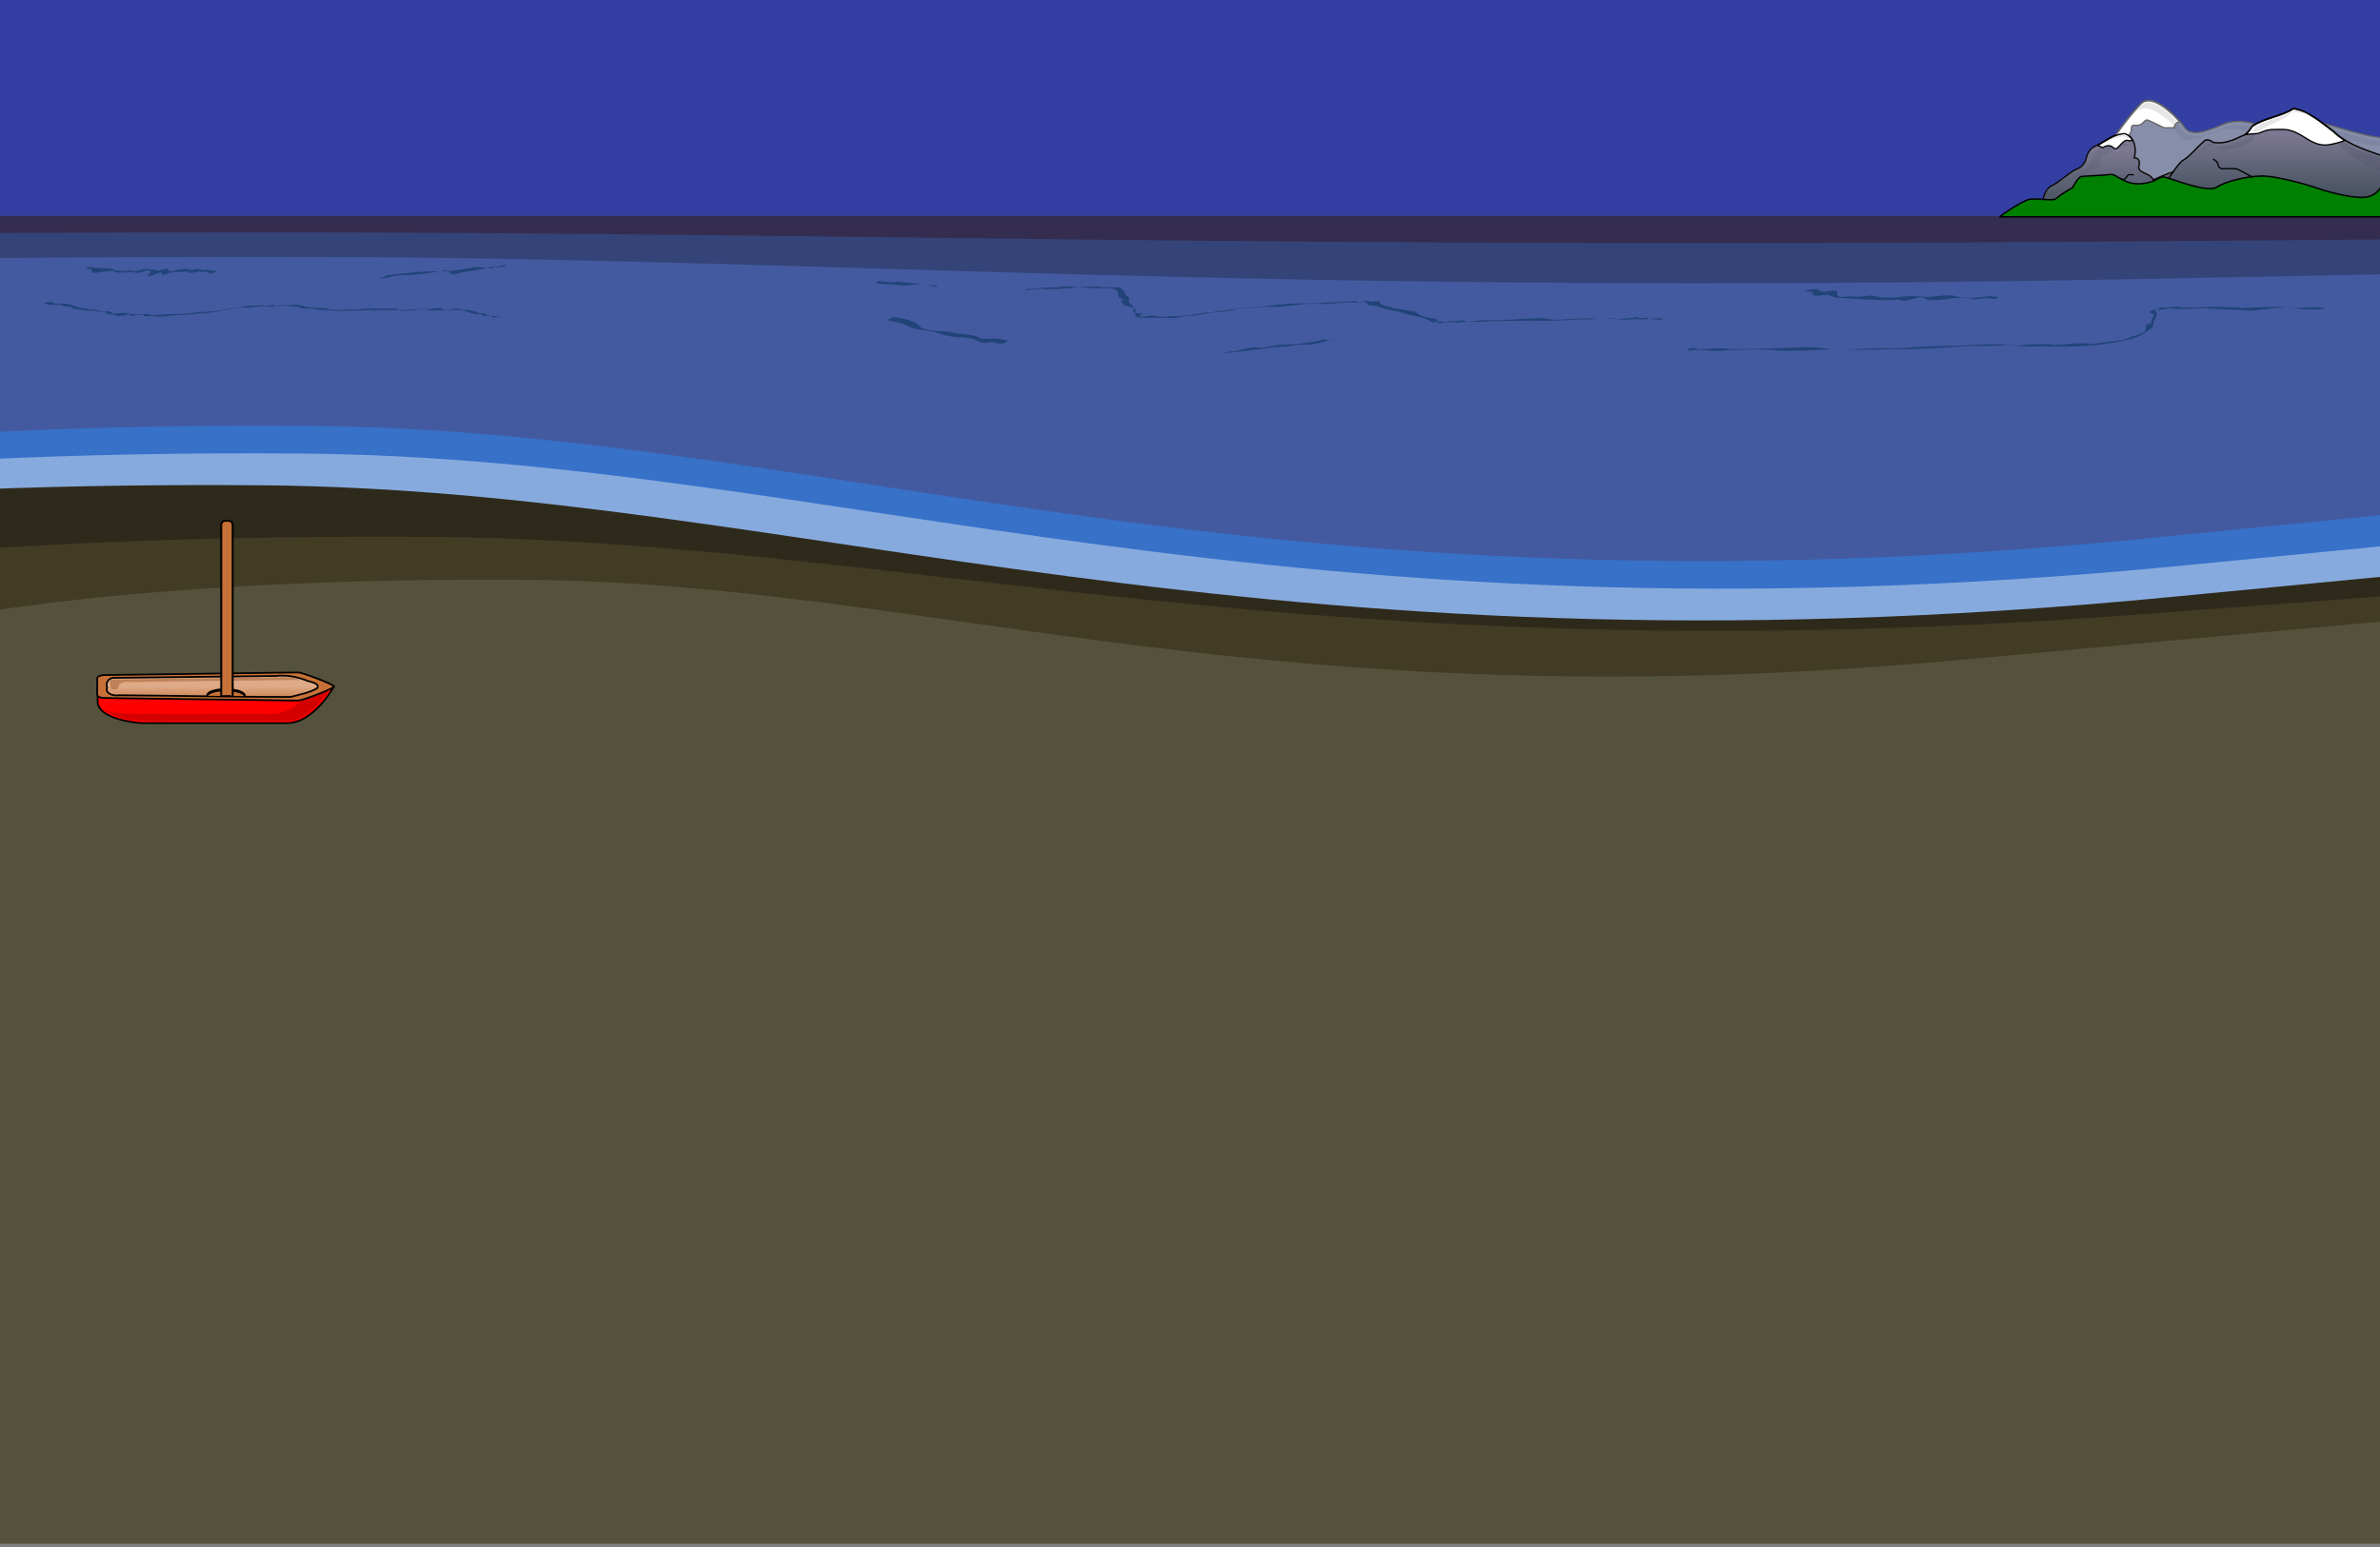<?xml version="1.0" encoding="UTF-8" standalone="no"?>
<!-- Created with Inkscape (http://www.inkscape.org/) -->

<svg
   xmlns:dc="http://purl.org/dc/elements/1.1/"
   xmlns:cc="http://creativecommons.org/ns#"
   xmlns:rdf="http://www.w3.org/1999/02/22-rdf-syntax-ns#"
   xmlns:svg="http://www.w3.org/2000/svg"
   xmlns="http://www.w3.org/2000/svg"
   xmlns:xlink="http://www.w3.org/1999/xlink"
   xmlns:sodipodi="http://sodipodi.sourceforge.net/DTD/sodipodi-0.dtd"
   xmlns:inkscape="http://www.inkscape.org/namespaces/inkscape"
   width="800"
   height="520"
   id="svg2"
   version="1.1"
   inkscape:version="0.48.0 r9654"
   sodipodi:docname="beach3.svg"
   inkscape:export-filename="/home/tef/Work/Gcompris/games/ballcatch/beach1.png"
   inkscape:export-xdpi="90"
   inkscape:export-ydpi="90">
  <rect width="100%" height="100%" fill="#808080" stroke="none"/>
  <defs
     id="defs4">
    <linearGradient
       inkscape:collect="always"
       xlink:href="#linearGradient7115"
       id="linearGradient7122"
       x1="574.895"
       y1="674.246"
       x2="574.895"
       y2="683.667"
       gradientUnits="userSpaceOnUse" />
    <linearGradient
       inkscape:collect="always"
       id="linearGradient7115">
      <stop
         style="stop-color:#deaa87;stop-opacity:1;"
         offset="0"
         id="stop7117" />
      <stop
         style="stop-color:#deaa87;stop-opacity:0;"
         offset="1"
         id="stop7119" />
    </linearGradient>
    <linearGradient
       id="linearGradient4579">
      <stop
         style="stop-color:#6f6f91;stop-opacity:1;"
         offset="0"
         id="stop4581" />
      <stop
         style="stop-color:#263a4c;stop-opacity:1;"
         offset="1"
         id="stop4583" />
    </linearGradient>
    <linearGradient
       inkscape:collect="always"
       xlink:href="#linearGradient4579"
       id="linearGradient4597"
       gradientUnits="userSpaceOnUse"
       x1="424.116"
       y1="95.319"
       x2="424.116"
       y2="187.932" />
    <linearGradient
       inkscape:collect="always"
       xlink:href="#linearGradient4579"
       id="linearGradient4599"
       gradientUnits="userSpaceOnUse"
       x1="239.062"
       y1="115.944"
       x2="239.062"
       y2="195.013" />
  </defs>
  <sodipodi:namedview
     id="base"
     pagecolor="#ffffff"
     bordercolor="#666666"
     borderopacity="1.0"
     inkscape:pageopacity="0.0"
     inkscape:pageshadow="2"
     inkscape:zoom="0.43653846"
     inkscape:cx="566.34004"
     inkscape:cy="-151.68825"
     inkscape:document-units="px"
     inkscape:current-layer="layer1"
     showgrid="false"
     showguides="true"
     inkscape:guide-bbox="true"
     inkscape:window-width="1680"
     inkscape:window-height="973"
     inkscape:window-x="0"
     inkscape:window-y="24"
     inkscape:window-maximized="1" />
  <g
     inkscape:label="Calque 1"
     inkscape:groupmode="layer"
     id="layer1"
     transform="translate(0,-532.362)"
     style="display:inline">
    <path
       style="fill:#2e2a1b;fill-opacity:1;stroke:#e9ddaf;stroke-width:1.289px;stroke-linecap:butt;stroke-linejoin:miter;stroke-opacity:1;display:inline"
       d="m -153.38,705.349 c 0,0 83.912,-14.557 257.838,-13.517 173.927,1.04 318.865,46.789 619.423,25.994 300.557,-20.795 332.596,-21.835 332.596,-21.835 l 0,308.807 -1212.909,0 3.051,-299.449 z"
       id="path3741-3-5"
       inkscape:connector-curvature="0" />
    <path
       style="fill:#423c25;fill-opacity:1;stroke:none;stroke-width:1.264px;stroke-linecap:butt;stroke-linejoin:miter;stroke-opacity:1;display:inline"
       d="m -95.03,726.431 c 0,0 77.764,-14.642 238.948,-13.596 161.184,1.046 295.503,47.064 574.04,26.147 278.537,-20.917 308.228,-21.963 308.228,-21.963 l 0,310.624 -1124.044,0 2.828,-301.212 z"
       id="path3741-3"
       inkscape:connector-curvature="0" />
    <path
       style="fill:#54523d;fill-opacity:1;stroke:none;stroke-width:1.176px;stroke-linecap:butt;stroke-linejoin:miter;stroke-opacity:1"
       d="m -22.803,741.274 c 0,0 65.191,-15.069 200.315,-13.993 135.124,1.076 247.727,48.437 481.231,26.909 233.504,-21.527 258.395,-22.604 258.395,-22.604 l 0,319.682 -942.312,0 2.371,-309.995 z"
       id="path3741"
       inkscape:connector-curvature="0" />
    <path
       style="fill:#000000"
       d=""
       id="path4916" />
    <rect
       style="color:#000000;fill:#343fa3;fill-opacity:1;fill-rule:nonzero;stroke:none;stroke-width:2;marker:none;visibility:visible;display:inline;overflow:visible;enable-background:accumulate"
       id="rect3811"
       width="800"
       height="74.143"
       x="0"
       y="530.934" />
    <g
       id="g4563"
       transform="matrix(1,0,0,1.353,0,-213.87)">
      <path
         id="rect3811-7-6"
         d="m -20.203,619.945 0,53.594 c 31.325,-1.087 67.325,-1.69 108.162,-1.438 180.076,1.112 330.122,50.022 641.306,27.781 29.437,-2.104 54.148,-3.851 78.816,-5.594 l 0,-74.344 -828.284,0 z"
         style="color:#000000;fill:#87aade;fill-opacity:1;fill-rule:nonzero;stroke:none;stroke-width:2;marker:none;visibility:visible;display:inline;overflow:visible;enable-background:accumulate"
         inkscape:connector-curvature="0" />
      <path
         id="rect3811-7-6-2"
         d="m -5.051,612.067 0,53.594 c 30.905,-1.087 66.422,-1.69 106.711,-1.438 177.66,1.112 325.693,50.022 632.702,27.781 29.042,-2.104 53.422,-3.851 77.759,-5.594 l 0,-74.344 -817.173,0 z"
         style="color:#000000;fill:#3771c8;fill-opacity:1;fill-rule:nonzero;stroke:none;stroke-width:2;marker:none;visibility:visible;display:inline;overflow:visible;enable-background:accumulate"
         inkscape:connector-curvature="0" />
      <path
         id="rect3811-7-6-4"
         d="m 0,605.199 0,53.594 c 30.255,-1.087 65.026,-1.69 104.469,-1.438 173.927,1.112 318.849,50.022 619.406,27.781 28.431,-2.104 52.299,-3.851 76.125,-5.594 l 0,-74.344 -800,0 z"
         style="color:#000000;fill:#445aa0;fill-opacity:1;fill-rule:nonzero;stroke:none;stroke-width:2;marker:none;visibility:visible;display:inline;overflow:visible;enable-background:accumulate"
         inkscape:connector-curvature="0" />
      <path
         id="rect3811-7-6-4-9"
         d="m 0,605.199 0,10.458 c 30.255,-0.212 65.026,-0.33 104.469,-0.281 173.927,0.217 318.849,9.761 619.406,5.421 28.431,-0.411 52.299,-0.751 76.125,-1.092 l 0,-14.507 -800,0 z"
         style="color:#000000;fill:#344478;fill-opacity:1;fill-rule:nonzero;stroke:none;stroke-width:2;marker:none;visibility:visible;display:inline;overflow:visible;enable-background:accumulate"
         inkscape:connector-curvature="0" />
      <path
         id="rect3811-7-6-4-9-0"
         d="m 0,605.199 0,4.207 c 30.255,-0.085 65.026,-0.133 104.469,-0.113 173.927,0.087 318.849,3.926 619.406,2.181 28.431,-0.165 52.299,-0.302 76.125,-0.439 l 0,-5.835 -800,0 z"
         style="color:#000000;fill:#352d50;fill-opacity:1;fill-rule:nonzero;stroke:none;stroke-width:2;marker:none;visibility:visible;display:inline;overflow:visible;enable-background:accumulate"
         inkscape:connector-curvature="0" />
    </g>
    <rect
       style="color:#000000;fill:#ffffff;fill-opacity:1;fill-rule:nonzero;stroke:none;stroke-width:2;marker:none;visibility:visible;display:inline;overflow:visible;enable-background:accumulate"
       id="rect3787"
       width="181.429"
       height="551.429"
       x="-181.429"
       y="502.894" />
    <g
       id="g4568"
       transform="matrix(0.788,0,0,0.788,185.242,118.138)">
      <g
         transform="matrix(0.36,0,0,0.359,581.686,548.206)"
         id="g9512"
         style="fill:#878ea9;fill-opacity:1;display:inline;enable-background:new">
        <path
           style="fill:#878ea9;fill-opacity:1;fill-rule:evenodd;stroke:#666666;stroke-width:1.542;stroke-linecap:butt;stroke-linejoin:miter;stroke-miterlimit:4;stroke-opacity:1;stroke-dasharray:none;display:inline;enable-background:new"
           d="m 277.25,56.344 c -3.416,-0.084 -6.527,0.965 -9.062,3.562 -7.959,8.155 -20.566,23.499 -30.125,37.812 2.827,-1.09 5.77,-1.911 8.875,-2.25 0.285,-0.03 0.589,-0.052 0.875,-0.062 0.859,-0.032 1.698,0.045 2.5,0.375 10.25,5.336 12.756,18.59 9.656,29.031 4.95,-0.189 6.854,3.695 5.938,8 -3.836,11.093 12.814,8.677 16.625,18.156 9.691,-4.402 17.4,-7.462 23.438,-9.438 3.202,-4.499 6.54,-8.87 10.375,-12.812 10.002,-5.77 16.962,-15.477 25.656,-22.938 3.104,-4.147 8.299,-1.985 11.562,0.625 11.62,2.317 23.387,-2.329 33.656,-7.375 6.191,-1.751 9.376,-7.265 12.75,-12.219 1.262,-0.862 2.586,-1.631 3.906,-2.375 -8.856,-2.248 -24.463,-4.976 -36.125,-0.281 -17.21,6.928 -39.332,17.326 -47.938,4.625 -6.992,-10.32 -27.76,-32.075 -42.562,-32.438 z m 206.438,27.188 c 4.185,3.158 8.307,6.413 12.438,9.5 18.803,18.454 45.552,24.125 69.375,33.75 19.342,5.812 30.926,23.345 45.969,35.438 2.68,3.516 9.966,3.398 10.375,8.5 -0.113,0.109 -0.229,0.206 -0.344,0.312 17.735,1.808 95.44,9.585 102.938,7.719 8.339,-2.076 75.138,-9.197 76.5,-9.344 l -0.5,-71.469 c -0.786,-0.207 -1.642,-0.239 -2.594,-0.094 -28.157,4.288 -37.056,14.835 -46.156,30.188 -7.756,13.084 -68.812,-17.096 -83.781,-29.375 C 652.937,86.378 580.932,83.489 573.781,97.062 566.631,110.636 502.494,88.736 484.625,83.75 c -0.31,-0.086 -0.624,-0.142 -0.938,-0.219 z"
           id="path7352"
           sodipodi:nodetypes="cscsscccccccccccsscccccccsccsssssc" />
        <path
           id="path6761"
           d="m 275.755,60.413 c -2.903,0.102 -6.571,3.5 -6.906,5.062 14.037,1.073 24.806,12.024 34.555,21.076 5.377,4.938 8.698,12.398 14.851,16.174 11.498,3.428 22.881,-3.316 33.281,-7.188 11.924,-5.392 25.364,-6.289 38.094,-3.375 5.546,1.418 13.23,1.717 16.281,6.906 4.165,10.768 2.51,24.966 12.156,33.031 2.166,1.256 5.604,4.598 6.344,0.406 1.187,-2.372 2.16,-5.364 -1.125,-6.125 -11.94,-8.047 -12.062,-24.269 -15.625,-36.719 -14.525,-4.61 -32.002,-6.548 -46.062,1.312 -12.491,4.607 -27.415,11.997 -40.313,4.719 -7.698,-6.402 -12.204,-16.121 -20.469,-21.969 -7.061,-6.391 -15.145,-13.168 -25.062,-13.312 z m 131.719,29.031 c 0.104,-0.033 -0.043,-0.058 0,0 z m 66.281,-2.844 c -9.778,0.506 -19.57,2.933 -28.312,7.344 -0.04,2.242 4.97,-1.205 7,-0.906 12.501,-3.076 25.445,-0.862 37.219,3.656 22.169,6.119 44.611,14.65 67.969,13.344 2.612,-0.322 4.664,-2.679 5.688,-4.594 -29.692,-0.202 -57.367,-12.956 -85.906,-18.812 -1.218,-0.051 -2.438,-0.102 -3.656,-0.031 z m 135.688,5.656 c -10.453,0.921 -22.455,-0.37 -31.406,6.094 -2.326,2.045 3.276,-0.237 4.656,0.062 24.873,-2.317 51.152,-2.142 74.531,7.469 22.866,15.701 47.962,29.353 75.5,34.438 3.392,0.674 6.864,-0.748 8.094,-4.062 2.531,-2.549 -5.104,-0.988 -6.531,-2.188 -20.119,-4.34 -38.56,-14.071 -56.406,-23.938 -9.435,-6.116 -18.602,-13.194 -30.131,-14.724 -12.483,-2.747 -25.463,-3.476 -38.307,-3.151 z m 188.031,9.688 c -8.875,1.386 -17.869,3.823 -25.406,8.656 6.98,-1.992 14.486,-4.711 21.688,-3 9.344,4.983 8.327,17.498 8.581,26.562 0.095,2.353 0.836,-6.421 0.95,-8.875 -0.175,-7.6 0.975,-16.349 -3.125,-23.031 -0.739,-0.759 -1.762,-0.466 -2.687,-0.312 z"
           style="fill:#7e86a3;fill-opacity:1;fill-rule:evenodd;stroke:none;display:inline;enable-background:new" />
      </g>
      <g
         id="g8261"
         style="fill:#6f6f91;fill-opacity:1;display:inline;enable-background:new"
         transform="matrix(0.36,0,0,0.359,581.686,548.206)">
        <path
           style="fill:url(#linearGradient4597);fill-opacity:1;fill-rule:evenodd;stroke:#000000;stroke-width:1.542;stroke-linecap:butt;stroke-linejoin:miter;stroke-miterlimit:4;stroke-opacity:1;stroke-dasharray:none;display:inline;enable-background:new"
           d="m 448.068,66.319 c -14.998,9.212 -33.616,10.61 -48.094,20.5 -3.374,4.954 -6.578,10.446 -12.77,12.197 -10.27,5.046 -22.017,9.713 -33.637,7.397 -3.264,-2.61 -8.458,-4.772 -11.562,-0.625 -8.694,7.461 -15.655,17.167 -25.656,22.938 -9.783,10.058 -16.503,22.841 -25.281,33.688 -2.043,6.802 1.551,14.665 -2.125,21.219 -0.209,2.288 -3.88,5.972 -1.562,7.781 17.05,8.264 35.407,-1.805 52.764,-4.154 31.748,-5.821 63.555,-11.836 95.484,-16.311 25.967,1.438 51.31,7.917 75.885,15.929 14.762,3.493 29.89,0.522 44.742,0.348 11.491,1.249 24.194,4.703 34.715,-1.795 10.597,-4.216 22.512,-6.683 30.878,-14.705 -0.409,-5.102 -7.695,-4.984 -10.375,-8.5 -15.043,-12.093 -26.644,-29.636 -45.986,-35.447 -23.823,-9.625 -50.571,-15.296 -69.375,-33.75 -14.56,-10.882 -28.831,-23.872 -47.265,-27.209 l -0.781,0.5 z"
           id="path7382" />
      </g>
      <g
         transform="matrix(0.36,0,0,0.359,581.686,548.206)"
         id="g8271"
         style="fill:#6f6f91;fill-opacity:1;display:inline;enable-background:new">
        <path
           id="path7380"
           d="m 247.812,95.406 c -0.286,0.011 -0.59,0.032 -0.875,0.062 -12.92,1.41 -22.894,10.766 -34.375,16.062 -5.643,3.004 -8.269,8.897 -9.656,14.781 -1.796,6.073 -6.601,10.795 -12.562,12.531 -10.473,5.839 -18.745,14.836 -29.656,19.969 -7.276,5.117 -8.673,14.965 -10.125,23.188 7.064,4.018 13.464,12.2 22.656,9.562 7.195,-1.661 14.551,-0.993 21.719,0.438 7.37,0.605 14.871,-1.477 21.812,1.625 8.823,2.602 17.323,-1.215 25.312,-4.406 4.434,-1.739 9.123,-0.873 13.469,0.031 5.844,-0.641 24.683,-2.263 32.594,-3.406 0.401,-0.8 0.753,-1.569 0.812,-2.219 3.676,-6.554 0.082,-14.417 2.125,-21.219 5.338,-6.595 9.94,-13.896 14.906,-20.875 -6.038,1.975 -13.747,5.036 -23.438,9.438 -3.811,-9.479 -20.461,-7.063 -16.625,-18.156 0.916,-4.305 -0.988,-8.189 -5.938,-8 3.099,-10.441 0.594,-23.695 -9.656,-29.031 -0.802,-0.33 -1.641,-0.407 -2.5,-0.375 z"
           style="fill:url(#linearGradient4599);fill-opacity:1;fill-rule:evenodd;stroke:#000000;stroke-width:1.542;stroke-linecap:butt;stroke-linejoin:miter;stroke-miterlimit:4;stroke-opacity:1;stroke-dasharray:none;display:inline;enable-background:new" />
        <path
           style="opacity:0.1;fill:#f0cb97;fill-opacity:1;fill-rule:evenodd;stroke:#000000;stroke-width:1.542;stroke-linecap:butt;stroke-linejoin:miter;stroke-miterlimit:4;stroke-opacity:1;stroke-dasharray:none;display:inline;enable-background:new"
           d="m 247.812,95.406 c -0.286,0.011 -0.59,0.032 -0.875,0.062 -12.92,1.41 -22.894,10.766 -34.375,16.062 -5.643,3.004 -8.269,8.897 -9.656,14.781 -1.796,6.073 -6.601,10.795 -12.562,12.531 -10.473,5.839 -18.745,14.836 -29.656,19.969 -7.276,5.117 -8.673,14.965 -10.125,23.188 7.064,4.018 13.464,12.2 22.656,9.562 7.195,-1.661 14.551,-0.993 21.719,0.438 7.37,0.605 14.871,-1.477 21.812,1.625 8.823,2.602 17.323,-1.215 25.312,-4.406 4.434,-1.739 9.123,-0.873 13.469,0.031 5.844,-0.641 24.683,-2.263 32.594,-3.406 0.401,-0.8 0.753,-1.569 0.812,-2.219 3.676,-6.554 0.082,-14.417 2.125,-21.219 5.338,-6.595 9.94,-13.896 14.906,-20.875 -6.038,1.975 -13.747,5.036 -23.438,9.438 -3.811,-9.479 -20.461,-7.063 -16.625,-18.156 0.916,-4.305 -0.988,-8.189 -5.938,-8 3.099,-10.441 0.594,-23.695 -9.656,-29.031 -0.802,-0.33 -1.641,-0.407 -2.5,-0.375 z"
           id="path4619" />
        <path
           sodipodi:nodetypes="cccccccccccccc"
           id="path6845"
           d="m 248.715,99.444 c -11.727,1.352 -21.12,10.584 -31.5,15.312 -8.495,4.286 -6.83,15.662 -12.885,22 -4.715,4.537 -11.571,5.839 -16.402,10.438 -2.558,1.932 -6.775,5.061 -8.095,6.594 11.191,-3.794 20.447,-12.444 32.227,-14.562 7.986,-4.076 7.908,-15.523 15.947,-19.719 8.977,-4.568 18.825,-7.333 28.148,-11.119 2.622,-0.597 -8.584,0.682 -11.929,-2.068 -2.549,-2.868 8.29,-6.958 4.487,-6.875 z m -80.917,61.969 c -6.373,3.624 -7.691,12.077 -8.762,18.781 2.335,-6.266 4.544,-13.753 9.277,-19.094 l -0.515,0.312 z"
           style="opacity:0.25;fill:#555e71;fill-opacity:1;fill-rule:evenodd;stroke:none;display:inline;enable-background:new" />
        <path
           style="fill:#6f6f91;fill-opacity:1;fill-rule:evenodd;stroke:#000000;stroke-width:1.542px;stroke-linecap:butt;stroke-linejoin:miter;stroke-opacity:1;display:inline;enable-background:new"
           d="m 259.508,144.9 c 0,0 -2.769,0.146 -3.524,-0.049 -0.755,-0.195 -2.97,-0.146 -3.473,0.682 -0.503,0.828 -3.071,4.091 -4.581,4.773 -1.51,0.682 -3.624,-0.877 -3.624,-0.877 0,0 -4.53,0.536 -4.983,1.218 -0.453,0.682 -2.265,2.046 -2.265,2.046"
           id="path17723" />
      </g>
      <g
         transform="matrix(0.36,0,0,0.359,581.686,505.109)"
         style="opacity:0.1;fill:#f0cb97;fill-opacity:1;display:inline;enable-background:new"
         id="g4609">
        <path
           sodipodi:nodetypes="cccccccccccccccccccc"
           id="path4611"
           d="m 448.068,186.319 c -14.998,9.212 -33.616,10.61 -48.094,20.5 -3.374,4.954 -6.578,10.446 -12.77,12.197 -10.27,5.046 -22.017,9.713 -33.637,7.397 -3.264,-2.61 -8.458,-4.772 -11.562,-0.625 -8.694,7.461 -15.655,17.167 -25.656,22.938 -9.783,10.058 -16.503,22.841 -25.281,33.688 -2.043,6.802 1.551,14.665 -2.125,21.219 -0.209,2.288 -3.88,5.972 -1.562,7.781 17.05,8.264 35.407,-1.805 52.764,-4.154 31.748,-5.821 63.555,-11.836 95.484,-16.311 25.967,1.438 51.31,7.917 75.885,15.929 14.762,3.493 29.89,0.522 44.742,0.348 11.491,1.249 24.194,4.703 34.715,-1.795 10.597,-4.216 22.512,-6.683 30.878,-14.705 -0.409,-5.102 -7.695,-4.984 -10.375,-8.5 -15.043,-12.093 -26.644,-29.636 -45.986,-35.447 -23.823,-9.625 -50.571,-15.296 -69.375,-33.75 -14.56,-10.882 -28.831,-23.872 -47.265,-27.209 l -0.781,0.5 z"
           style="fill:#f0cb97;fill-opacity:1;fill-rule:evenodd;stroke:#000000;stroke-width:1.542;stroke-linecap:butt;stroke-linejoin:miter;stroke-miterlimit:4;stroke-opacity:1;stroke-dasharray:none;display:inline;enable-background:new" />
      </g>
      <path
         style="fill:none;stroke:#000000;stroke-width:0.555px;stroke-linecap:butt;stroke-linejoin:miter;stroke-opacity:1;display:inline;enable-background:new"
         d="m 708.926,593.526 c 0,0 1.801,0.898 1.981,1.796 0.18,0.898 0.54,2.334 2.162,2.334 1.621,0 5.404,-0.359 6.665,0.359 1.261,0.718 7.565,3.951 7.565,3.951 l 2.882,-1.257"
         id="path17720" />
      <path
         id="path6843"
         d="m 744.154,573.304 c -5.13,3.561 -11.846,3.749 -16.955,7.329 -1.332,3.935 -6.067,4.991 -9.506,6.397 -2.531,0.855 -5.267,1.461 -7.932,0.909 1.096,0.724 2.02,1.901 3.501,1.437 4.346,-0.154 9.008,-1.184 12.395,-3.995 0.835,-2.869 4.253,-3.189 6.595,-4.184 4.34,-1.251 9.004,-1.956 12.972,-4.245 4.517,-0.4 7.914,3.252 11.45,5.466 6.377,4.861 11.522,11.534 19.206,14.433 7.768,3.513 16.694,6.136 21.814,13.428 0.892,1.919 2.399,1.455 4.012,0.576 0.909,-0.411 2.325,-0.886 2.747,-1.546 -5.257,-2.868 -8.643,-8.014 -13.397,-11.493 -9.382,-5.769 -21.463,-6.394 -29.634,-14.183 -5.336,-3.972 -10.545,-8.704 -17.144,-10.396 l -0.124,0.067 z m -18.767,12.435 c -0.015,0.021 0.037,0.012 0,0 z m -18.182,1.044 c -3.372,2.527 -5.635,6.345 -9.457,8.294 4.247,-1.63 6.293,-6.836 11.011,-7.419 -0.472,-0.286 -0.917,-0.997 -1.554,-0.875 z"
         style="opacity:0.25;fill:#53536c;fill-opacity:1;fill-rule:evenodd;stroke:none;display:inline;enable-background:new" />
      <g
         style="display:inline;enable-background:new"
         transform="matrix(0.36,0,0,0.359,582.15,543.528)"
         id="g7223">
        <path
           style="fill:#ffffff;fill-opacity:1;fill-rule:evenodd;stroke:#666666;stroke-width:1.542;stroke-linecap:butt;stroke-linejoin:miter;stroke-miterlimit:4;stroke-opacity:1;stroke-dasharray:none"
           d="m 798.151,110.781 c -0.287,0.009 -0.571,0.047 -0.875,0.094 -22.803,3.473 -32.966,11.058 -40.844,21.969 3.961,0.117 9.143,-0.231 12.5,-2.469 6,-4 17,-6 17,-6 0,0 -4,7 6,5 3.186,-0.637 5.795,-1.048 7.938,-1.344 l 0,-17.062 c -0.539,-0.144 -1.103,-0.207 -1.719,-0.188 z"
           id="path7225" />
        <path
           style="fill:#e6e6e6;fill-opacity:1;fill-rule:evenodd;stroke:none"
           d="m 797.863,112.812 c -10.069,1.565 -20.303,4.046 -28.781,10.031 8.412,-3.836 17.765,-6.932 27.125,-6.875 4.405,1.032 6.371,5.801 7.438,9.594 1.669,-2.274 -0.187,-7.626 -1.844,-10.688 -0.786,-1.391 -2.359,-2.32 -3.938,-2.062 z"
           id="path7227" />
      </g>
      <g
         transform="matrix(0.36,0,0,0.359,581.686,548.206)"
         id="g9994"
         style="display:inline;enable-background:new">
        <path
           style="fill:#ffffff;fill-opacity:1;fill-rule:evenodd;stroke:#000000;stroke-width:1.542;stroke-linecap:butt;stroke-linejoin:miter;stroke-miterlimit:4;stroke-opacity:1;stroke-dasharray:none;display:inline;enable-background:new"
           d="m 448.849,66.526 -0.781,0.5 c -14.998,9.212 -33.616,10.61 -48.094,20.5 -2.341,3.437 -4.611,7.13 -7.844,9.656 4.566,-0.642 8.911,-1.125 11.375,-1.125 7,0 10,-5 22,-5 12,0 16,-1 27,4 11,5 22,17 39,14 7.403,-1.306 13.468,-3.174 17.969,-4.875 -4.76,-2.989 -9.262,-6.401 -13.375,-10.438 -14.56,-10.882 -28.817,-23.881 -47.25,-27.219 z"
           id="path6963" />
        <path
           style="fill:#e6e6e6;fill-opacity:1;fill-rule:evenodd;stroke:none;display:inline;enable-background:new"
           d="m 451.13,68.007 c -14.863,9.524 -34.178,10.303 -48.247,21.047 -1.919,2.804 -4.945,5.761 0.341,4.39 7.379,0.538 12.502,-6.06 19.2,-8.167 8.942,-4.41 18.34,-8.462 25.988,-15.052 6.887,0.092 14.79,2.302 20.406,4.375 -5.512,-2.98 -11.528,-5.659 -17.688,-6.594 z"
           id="path7053" />
      </g>
      <g
         transform="matrix(0.36,0,0,0.359,581.686,548.206)"
         id="g10014"
         style="display:inline;enable-background:new">
        <path
           style="fill:#ffffff;fill-opacity:1;fill-rule:evenodd;stroke:#666666;stroke-width:1.542;stroke-linecap:butt;stroke-linejoin:miter;stroke-miterlimit:4;stroke-opacity:1;stroke-dasharray:none"
           d="m 277.25,57.062 c -3.416,-0.084 -6.527,0.965 -9.062,3.562 -7.961,8.157 -20.595,23.498 -30.156,37.812 2.842,-1.099 5.783,-1.909 8.906,-2.25 0.285,-0.03 0.589,-0.052 0.875,-0.062 0.859,-0.032 1.698,0.045 2.5,0.375 0.971,0.505 1.855,1.079 2.688,1.719 7.305,-5.256 -0.388,-13.045 8.5,-12.156 10,1 10,-8 15,-6 5,2 19,9 19,9 l 12,0 c -10e-6,0 -0.659,-5.573 6.125,-7.406 C 304.208,70.874 288.897,57.348 277.25,57.062 z"
           id="path10005" />
        <path
           transform="translate(-1061.495,-212.317)"
           id="path6767"
           d="m 1337.562,271.406 c -7.824,0.8 -11.397,9.485 -16.594,14.281 -4.494,5.307 -3.485,4.292 0.469,-0.188 4.519,-6.988 13.924,-8.922 21.219,-5.406 9.646,3.681 17.752,11.281 24.906,17.812 0.721,-2.049 2.314,-3.683 4.156,-4.75 -9.196,-9.287 -19.472,-20.116 -33.094,-21.781 -0.354,0.006 -0.709,-0.016 -1.062,0.031 z"
           style="fill:#e6e6e6;fill-opacity:1;fill-rule:evenodd;stroke:none;display:inline;enable-background:new" />
      </g>
      <g
         transform="matrix(0.36,0,0,0.359,581.686,548.206)"
         id="g3805"
         style="display:inline;enable-background:new">
        <path
           id="path8016"
           d="m 247.805,96.12 c -0.286,0.011 -0.59,0.032 -0.875,0.062 -11.244,1.227 -20.252,8.462 -29.969,13.812 l 5.781,2.719 c -1e-4,0 4.945,-3.539 9.188,-2.125 4.243,1.414 4.956,6.376 9.906,0.719 4.95,-5.657 8.484,-8.477 11.312,-7.062 0.849,0.424 2.765,0.262 4.844,-0.25 -1.773,-3.102 -4.303,-5.738 -7.688,-7.5 -0.802,-0.33 -1.641,-0.407 -2.5,-0.375 z"
           style="fill:#ffffff;fill-opacity:1;fill-rule:evenodd;stroke:#000000;stroke-width:1.542;stroke-linecap:butt;stroke-linejoin:miter;stroke-miterlimit:4;stroke-opacity:1;stroke-dasharray:none;display:inline;enable-background:new" />
        <path
           id="path8021"
           d="m 247.149,97.475 c -9.623,1.008 -17.722,6.911 -25.906,11.625 7.422,-2.903 14.993,-8.749 23.656,-9.531 3.606,-1.208 6.44,1.625 9.625,2.188 -1.894,-1.954 -4.306,-4.906 -7.375,-4.281 z"
           style="fill:#e6e6e6;fill-opacity:1;fill-rule:evenodd;stroke:none;display:inline;enable-background:new" />
      </g>
      <path
         sodipodi:nodetypes="csscsssssssssscssccc"
         id="path41437-7-2"
         d="m 618.047,618.158 c 0.373,-0.738 8.642,-6.143 11.879,-7.276 3.237,-1.133 10.77,1.001 12.329,-0.667 1.559,-1.668 6.767,-4.473 6.767,-4.473 0,0 2.226,-4.613 3.864,-4.812 1.638,-0.199 9.868,-0.46 12.32,-0.851 2.452,-0.39 6.023,4.719 13.399,3.915 7.376,-0.804 6.817,-3.555 10.162,-2.668 3.345,0.887 17.666,6.63 21.658,4.205 3.992,-2.426 11.711,-4.519 18.704,-4.769 6.994,-0.25 21.658,4.205 24.601,5.279 2.943,1.074 16.342,4.989 21.619,3.47 5.277,-1.519 5.443,-6.113 7.866,-7.055 2.423,-0.941 3.119,-3.336 7.65,-3.379 4.532,-0.043 8.397,2.86 8.397,2.86 0,0 4.031,-1.691 6.052,-2.445 2.021,-0.754 10.917,-3.96 14.664,-3.261 3.747,0.699 16.459,-0.523 16.459,-0.523 l 1.199,22.4 -219.587,0.048 z"
         style="fill:#008000;fill-opacity:1;stroke:#000000;stroke-width:0.622;stroke-linecap:round;stroke-linejoin:round;stroke-miterlimit:4;stroke-opacity:1;stroke-dasharray:none" />
    </g>
    <rect
       style="color:#000000;fill:#ffffff;fill-opacity:1;fill-rule:nonzero;stroke:none;stroke-width:2;marker:none;visibility:visible;display:inline;overflow:visible;enable-background:accumulate"
       id="rect3787-4"
       width="270.322"
       height="560"
       x="800.571"
       y="502.404" />
    <path
       style="color:#000000;fill:#214478;fill-opacity:1;fill-rule:nonzero;stroke:none;stroke-width:0.5;marker:none;visibility:visible;display:inline;overflow:visible;enable-background:accumulate"
       id="path4786"
       d="m 345.647,629.398 c 3.486,0.17 -0.974,0.029 5.54,-0.405 1.035,-0.069 2.088,0.039 3.126,-0.008 1.607,-0.072 3.184,-0.334 4.796,-0.347 0.913,-0.007 1.793,0.192 2.689,0.288 1.542,-0.08 3.085,-0.16 4.627,-0.24 9.261,0.016 -1.327,-0.107 6.009,0.244 1.683,0.081 3.971,-0.387 4.944,0.753 3.266,3.826 -3.659,-1.674 1.41,2.08 3.279,2.804 -0.294,-0.789 0.82,2.452 1.643,1.342 1.223,0.633 1.444,2.186 0.049,0.344 -0.359,0.824 0.137,1.033 0.797,0.335 1.974,0.179 2.96,0.269 -0.335,0.339 -1.651,0.869 -1.006,1.017 1.293,0.295 2.762,-0.297 4.16,-0.297 0.492,9e-5 0.917,0.199 1.375,0.298 0.658,0.045 1.312,0.146 1.975,0.136 1.116,-0.018 2.213,-0.168 3.325,-0.219 0.885,-0.04 1.774,-0.036 2.662,-0.055 1.041,-0.085 2.102,-0.115 3.124,-0.254 1.709,-0.232 3.34,-0.622 5.047,-0.858 0.866,-0.12 1.78,-0.1 2.653,-0.206 1.593,-0.193 3.143,-0.483 4.731,-0.688 2.101,-0.271 7.166,-0.761 9.11,-0.955 3.902,-0.277 7.716,-0.873 11.62,-1.143 6.09,-0.421 3.48,0.043 9.227,-0.196 16.038,-0.666 -3.617,-0.162 9.2,-0.451 1.421,-0.114 2.843,-0.228 4.264,-0.343 0.322,0.124 0.575,0.368 0.966,0.371 0.989,0.008 1.923,-0.271 2.904,-0.339 1.525,-0.106 0.135,0.26 1.891,0.208 0.719,-0.035 1.477,-0.238 2.158,-0.105 0.348,0.068 0.122,0.414 0.315,0.589 0.273,0.247 0.635,0.469 1.051,0.645 2.359,0.998 5.266,1.38 8.067,1.773 7.013,1.456 0.338,-0.3 4.589,1.739 0.69,0.331 1.551,0.541 2.388,0.742 0.837,0.201 1.896,0.144 2.607,0.46 2.699,1.199 -3.847,0.642 2.111,0.822 0.131,0.087 0.189,0.266 0.394,0.261 0.825,-0.018 1.592,-0.254 2.408,-0.324 0.448,-0.038 0.909,0.027 1.359,2.4e-4 0.993,-0.059 1.966,-0.305 2.96,-0.255 0.499,0.025 0.831,0.31 1.246,0.465 2.052,-0.2 4.103,-0.401 6.155,-0.601 6.346,0.372 12.913,-0.741 19.188,-0.627 1.476,0.027 2.851,0.51 4.328,0.523 2.549,0.023 5.067,-0.329 7.612,-0.414 1.932,-0.064 3.871,-0.022 5.806,-0.034 1.778,-0.045 3.555,-0.089 5.333,-0.134 0.898,0.12 1.771,0.374 2.694,0.36 1.607,-0.024 3.149,-0.376 4.747,-0.473 1.09,-0.493 1.928,0.254 2.902,0.218 0.774,-0.029 1.517,-0.18 2.275,-0.269 -0.869,1.028 -0.562,0.311 2.395,0.277 1.006,-0.011 2.004,0.095 3.006,0.143 0,0 -1.639,0.439 -1.639,0.439 l 0,0 c -0.758,-0.112 -1.494,-0.29 -2.275,-0.336 -0.461,-0.027 -3.293,0.115 -3.974,0.147 -1.731,-0.33 -3.419,0.045 -5.21,0.067 -4.076,0.049 -7.227,-1.229 -11.497,-0.099 -13.179,-0.086 3.423,-0.105 -13.459,0.459 -2.046,0.068 -4.1,-0.036 -6.15,-0.025 -6.087,0.03 -12.197,0.059 -18.261,0.375 -1.382,0.017 -2.765,0.01 -4.145,0.05 -1.18,0.034 -2.349,0.172 -3.53,0.17 -0.475,-0.001 -0.914,-0.193 -1.389,-0.181 -0.32,0.008 -4.153,0.518 -4.435,0.481 -0.272,-0.036 0.169,-0.295 0.253,-0.443 -0.735,-0.003 -1.498,0.103 -2.205,-0.008 -0.483,-0.076 -0.787,-0.346 -1.175,-0.523 -0.515,-0.235 -0.963,-0.522 -1.535,-0.713 -2.633,-0.878 -5.848,-1.035 -8.235,-2.166 -0.812,-0.159 -5.015,-0.966 -5.875,-1.202 -0.658,-0.18 -1.16,-0.515 -1.837,-0.671 -0.77,-0.178 -1.736,-0.067 -2.437,-0.317 -3.89,-1.389 3.259,-0.055 -1.094,-0.767 -0.063,-0.047 -0.145,-0.087 -0.188,-0.14 -0.045,-0.056 0.037,-0.164 -0.07,-0.181 -0.966,-0.153 -2.007,0.059 -3.012,0.066 -5.158,0.033 1.671,-0.279 -6.024,0.193 -18.199,1.718 2.785,0.064 -8.522,0.264 -4.627,0.082 -7.687,0.801 -12.343,1.071 -1.235,0.072 -2.485,-0.108 -3.723,-0.06 -1.688,0.065 -3.349,0.266 -5.024,0.399 -11.186,1.06 2.161,-0.307 -10.565,1.376 -1.079,0.143 -2.215,0.125 -3.29,0.276 -1.717,0.241 -3.344,0.654 -5.061,0.895 -0.91,0.128 -1.861,0.138 -2.791,0.207 -1.571,0.231 -3.142,0.462 -4.713,0.693 -2.434,-0.165 -4.734,-0.143 -7.184,-0.109 -1.241,0.017 -3.381,0.168 -4.609,-0.273 -0.396,-0.142 -0.524,-0.434 -0.786,-0.651 0.018,-0.302 0.017,-0.604 0.055,-0.905 0.046,-0.366 0.492,-0.766 0.197,-1.094 -0.767,-0.855 -3.532,-0.791 -4.199,-1.672 -2.449,-3.23 4.601,0.294 -1.543,-2.286 -0.086,-0.775 0.005,-2.51 -1.779,-2.891 -2.071,-0.443 -6.886,0.019 -9.183,-0.355 -6.459,-0.13 -0.545,-0.132 -8.89,0.388 -1.322,0.082 -2.657,0.084 -3.985,0.126 -0.862,-0.047 -1.721,-0.165 -2.586,-0.14 -1.875,0.055 -3.686,0.452 -5.585,0.409 0,0 1.679,-0.456 1.679,-0.456 z" />
    <path
       style="color:#000000;fill:#214478;fill-opacity:1;fill-rule:nonzero;stroke:none;stroke-width:0.5;marker:none;visibility:visible;display:inline;overflow:visible;enable-background:accumulate"
       id="path4788"
       d="m 784.336,635.902 c -3.233,0.342 -6.621,0.662 -9.905,0.421 -6.203,-0.455 -0.119,-1.008 -8.886,-0.417 -3.013,0.203 -5.983,0.618 -8.974,0.927 -10.177,-0.746 0.141,-0.06 -10.911,-0.562 -1.706,-0.077 -3.398,-0.297 -5.108,-0.308 -2.097,-0.014 -4.184,0.221 -6.281,0.233 -8.499,0.049 0.914,-0.667 -8.779,0.312 -0.067,-0.158 0.048,-0.449 -0.2,-0.474 -1.691,-0.168 -0.212,1.729 -0.248,1.862 -1.618,6.097 -0.849,-2.688 -1.156,2.943 -0.119,0.476 -0.022,0.999 -0.358,1.429 -0.467,0.599 -1.272,1.058 -1.969,1.552 -0.651,0.461 -1.289,0.944 -2.068,1.311 -4.124,1.939 -9.547,2.435 -14.367,3.205 -3.792,0.26 -6.436,0.492 -10.298,0.536 -1.584,0.018 -3.166,-0.079 -4.75,-0.087 -4.202,-0.023 -6.52,0.129 -10.707,-0.068 -1.528,-0.072 -3.042,-0.243 -4.563,-0.365 -2.198,0.099 -4.393,0.251 -6.595,0.298 -1.686,0.036 -3.375,-0.097 -5.06,-0.048 -2.07,0.059 -4.126,0.255 -6.19,0.371 -4.761,0.267 -9.516,0.613 -14.29,0.754 -2.558,0.076 -5.121,0.034 -7.682,0.05 -3.072,0.064 -6.145,0.127 -9.217,0.19 -2.899,-0.075 -5.797,-0.261 -8.698,-0.225 -3.723,0.046 -7.426,0.405 -11.148,0.47 -15.262,0.268 -3.261,-0.399 -17.645,-0.356 -2.896,0.009 -5.784,0.196 -8.675,0.294 -3.138,0.437 -6.232,-0.244 -9.35,-0.202 -1.042,0.014 -2.068,0.336 -3.102,0.252 -0.282,-0.023 0.211,-0.387 0.468,-0.465 0.75,-0.228 1.602,-0.272 2.403,-0.407 0,0 -1.641,0.525 -1.641,0.525 l 0,0 c -0.784,-0.256 -1.927,-0.532 1.374,-0.481 0.443,0.007 0.775,0.333 1.217,0.347 3.392,0.105 6.787,-0.62 10.188,-0.066 12.683,0.052 2.947,0.109 17.888,-0.314 3.446,-0.098 6.895,-0.327 10.341,-0.237 2.516,0.066 4.96,0.641 7.476,0.706 6.364,0.163 12.728,-0.644 19.1,-0.348 33.955,-1.187 -16.097,0.645 16.422,-0.808 1.958,-0.087 3.926,-0.028 5.884,-0.107 5.598,-0.224 11.183,-0.784 16.805,-0.282 11.616,0.612 -3.109,0.04 12.144,-0.268 1.473,-0.03 2.926,0.324 4.398,0.291 2.248,-0.051 4.448,-0.501 6.697,-0.544 11.95,-0.229 -7.589,1.727 9.722,-0.389 1.334,-0.162 2.672,-0.31 4.001,-0.485 0.56,-0.074 1.146,-0.108 1.667,-0.261 0.994,-0.293 1.892,-0.707 2.834,-1.065 1.385,-0.526 2.98,-0.871 4.147,-1.588 1.245,-0.764 -0.488,-2.747 2.375,-2.964 0.086,-0.49 0.104,-0.987 0.258,-1.47 0.153,-0.481 0.819,-0.929 0.66,-1.409 -0.123,-0.372 -1.293,-0.336 -1.365,-0.713 -0.15,-0.783 3.371,-1.615 3.528,-1.644 0.51,-0.092 1.058,0.024 1.588,0.036 10.996,-1.011 -0.778,-0.23 8.024,-0.07 2.042,0.037 4.08,-0.154 6.122,-0.182 2.005,-0.027 4.013,-0.037 6.017,0.018 11.196,0.309 -0.769,0.514 12.5,0.054 2.117,-0.03 4.234,-0.059 6.351,-0.089 1.506,0.103 3.003,0.29 4.517,0.31 3.538,0.047 5.459,-0.4 8.802,-0.095 0.596,0.054 1.1,0.393 1.702,0.394 1.037,0.002 2.036,-0.256 3.054,-0.385 0,0 -0.49,0.157 -0.49,0.157 z" />
    <path
       style="color:#000000;fill:#214478;fill-opacity:1;fill-rule:nonzero;stroke:none;stroke-width:0.5;marker:none;visibility:visible;display:inline;overflow:visible;enable-background:accumulate"
       id="path4790"
       d="m 607.748,629.753 c 1.071,-0.077 2.141,-0.153 3.212,-0.23 0.57,0.296 1.071,0.825 1.711,0.887 1.566,0.152 3.205,-0.711 4.714,-0.265 0.586,0.173 -0.139,1.546 0.424,1.783 1.204,0.507 2.612,0.015 3.918,0.045 1.138,0.027 2.276,0.084 3.413,0.127 1.394,-0.132 2.781,-0.414 4.181,-0.397 0.727,0.009 1.42,0.316 2.13,0.475 0.835,0.07 1.667,0.204 2.505,0.209 3.265,0.02 6.582,-0.452 9.843,-0.634 4.001,1.072 8.102,-0.333 12.151,-0.122 1.116,0.058 2.17,0.571 3.281,0.689 4.021,0.428 5.649,10e-4 9.79,-0.451 0.981,0.112 1.961,0.225 2.942,0.337 0,0 -1.371,0.663 -1.371,0.663 l 0,0 c -1.025,-0.088 -2.05,-0.176 -3.075,-0.263 -18.491,1.933 4.27,0.072 -8.662,-0.102 -3.516,-0.047 -7.083,1.067 -10.626,0.718 -0.8,-0.079 -1.44,-0.918 -2.243,-0.886 -1.972,0.077 -3.865,0.8 -5.797,1.2 -3.313,-0.711 -0.982,-0.394 -5.142,-0.291 -3.821,0.095 -7.639,-0.257 -11.454,-0.403 -0.241,-0.016 -6.673,-0.452 -6.745,-0.465 -0.843,-0.158 -1.568,-0.786 -2.421,-0.87 -1.517,-0.149 -3.075,0.487 -4.57,0.185 -0.501,-0.101 -0.564,-0.852 -0.846,-1.278 -0.813,-0.044 -1.627,-0.087 -2.44,-0.131 0,0 1.177,-0.53 1.177,-0.53 z" />
    <path
       style="color:#000000;fill:#214478;fill-opacity:1;fill-rule:nonzero;stroke:none;stroke-width:0.5;marker:none;visibility:visible;display:inline;overflow:visible;enable-background:accumulate"
       id="path4792"
       d="m 448.015,646.546 c -2.847,0.627 -5.632,1.49 -8.559,1.698 -0.98,0.07 -1.968,-0.106 -2.948,-0.028 -5.965,0.819 -3.077,0.544 -8.658,0.874 -5.444,0.867 -10.932,1.394 -16.405,2.027 0,0 0.738,-0.369 0.738,-0.369 l 0,0 c 1.219,-0.168 2.447,-0.287 3.658,-0.505 1.72,-0.309 3.397,-0.869 5.132,-1.075 1.021,-0.121 2.056,0.068 3.084,0.103 1.787,-0.323 3.575,-0.645 5.362,-0.968 4.016,-0.105 7.967,-0.322 11.933,-1.022 1.388,-0.245 2.732,-0.75 4.136,-0.874 0.317,-0.028 0.536,0.48 0.85,0.433 1.078,-0.162 2.071,-0.684 3.106,-1.026 0,0 -1.431,0.731 -1.431,0.731 z" />
    <path
       style="color:#000000;fill:#214478;fill-opacity:1;fill-rule:nonzero;stroke:none;stroke-width:0.5;marker:none;visibility:visible;display:inline;overflow:visible;enable-background:accumulate"
       id="path4794"
       d="m 30.062,622.055 c 2.37,0.559 4.869,0.309 7.25,0.65 0.717,0.103 1.368,0.547 2.091,0.595 9.194,0.606 -0.552,-0.976 5.883,0.189 4.957,-0.826 2.864,-0.905 6.312,-0.454 0.6,0.078 1.196,0.272 1.8,0.236 1.057,-0.062 2.081,-0.654 3.132,-0.526 0.313,0.038 0.121,0.619 0.181,0.928 1.127,-0.217 2.255,-0.434 3.382,-0.651 0.94,-0.127 1.88,-0.253 2.819,-0.38 0.314,0.153 0.593,0.443 0.942,0.458 0.768,0.033 1.517,-0.262 2.284,-0.321 0.426,0.015 0.853,0.03 1.279,0.046 0.188,0.095 0.355,0.27 0.565,0.286 0.475,0.035 0.947,-0.093 1.421,-0.14 2.054,0.428 0.809,0.232 3.761,0.397 0,0 -2.157,1.005 -2.157,1.005 l 0,0 c -2.102,-0.805 -0.993,-0.603 -3.336,-0.555 -1.476,-0.498 0.003,-0.126 -2.693,0.201 -3.372,0.409 0.397,-0.211 -2.285,-0.349 -0.737,-0.038 -1.473,0.11 -2.209,0.165 -0.611,-0.035 -1.222,-0.069 -1.833,-0.104 -1.377,0.34 -2.754,0.68 -4.13,1.02 -0.148,-0.266 -0.141,-0.819 -0.445,-0.798 -1.503,0.106 -2.881,1.33 -4.375,1.137 -0.607,-0.079 1.477,-1.3 0.934,-1.581 -1.742,-0.903 -4.076,1.478 -5.883,0.242 -1.198,0.083 -2.394,0.265 -3.594,0.249 -5.727,-0.074 0.999,-0.781 -5.647,-0.428 -1.425,0.076 -2.84,0.693 -4.252,0.491 -0.427,-0.061 -0.359,-0.784 -0.538,-1.175 -0.704,-0.048 -1.407,-0.097 -2.111,-0.145 0,0 1.451,-0.685 1.451,-0.685 z" />
    <path
       style="color:#000000;fill:#214478;fill-opacity:1;fill-rule:nonzero;stroke:none;stroke-width:0.5;marker:none;visibility:visible;display:inline;overflow:visible;enable-background:accumulate"
       id="path4796"
       d="m 169.071,622.028 c -0.673,0.104 -1.346,0.207 -2.02,0.311 -0.39,-0.112 -0.767,-0.379 -1.171,-0.336 -1.438,0.151 -2.82,0.644 -4.243,0.905 -1.484,0.272 -2.981,0.459 -4.472,0.691 -6.021,0.939 -3.91,1.947 -6.967,-0.446 -4.675,0.769 -6.923,1.263 -11.488,1.588 -1.45,0.103 -2.919,-0.065 -4.36,0.131 -2.396,0.327 -4.742,0.956 -7.113,1.434 0,0 2.862,-1.439 2.862,-1.439 l 0,0 c 6.399,-0.64 12.775,-1.567 19.227,-1.282 1.787,-0.191 3.579,-0.333 5.36,-0.572 1.795,-0.24 3.559,-0.715 5.364,-0.865 0.899,-0.075 1.801,0.115 2.699,0.196 0.672,0.06 1.343,0.31 2.013,0.227 1.252,-0.155 2.436,-0.662 3.669,-0.93 0.65,-0.141 1.316,-0.197 1.974,-0.295 0,0 -1.334,0.681 -1.334,0.681 z" />
    <path
       style="color:#000000;fill:#214478;fill-opacity:1;fill-rule:nonzero;stroke:none;stroke-width:0.5;marker:none;visibility:visible;display:inline;overflow:visible;enable-background:accumulate"
       id="path4798"
       d="m 16.008,633.912 c 1.386,-0.348 1.841,0.443 2.842,0.532 1.092,0.097 2.236,-0.062 3.332,0.022 1.567,0.121 2.991,0.862 4.212,1.285 0.7,0.075 1.401,0.15 2.101,0.225 0.374,0.104 0.702,0.263 1.123,0.314 0.693,0.084 1.441,0.008 2.14,0.081 0.408,0.042 0.776,0.152 1.127,0.258 0.327,0.1 0.51,0.32 0.892,0.356 0.959,0.09 1.955,0.002 2.932,0.003 2.281,1.297 1.296,0.589 5.356,0.539 0.377,-0.005 0.681,0.156 1.039,0.213 1.265,0.204 1.733,0.199 3.106,0.289 0.947,-0.035 1.893,-0.135 2.841,-0.104 5.447,0.176 -4.105,0.558 4.059,0.293 1.238,-0.04 2.448,-0.207 3.686,-0.251 9.703,-0.344 -5.807,0.567 5.884,-0.181 9.915,-1.141 0.431,-0.15 6.656,-0.612 1.952,-0.145 2.896,-0.293 4.735,-0.512 1.363,-0.162 1.705,-0.102 0.854,-0.18 2.852,-0.388 5.571,-1.111 8.529,-1.329 0.53,-0.039 1.072,-0.004 1.609,-0.005 1.104,-0.089 2.208,-0.178 3.312,-0.267 0.155,0.123 0.161,0.367 0.464,0.369 1.111,0.009 2.144,-0.346 3.254,-0.338 0.255,0.002 -0.23,0.369 0.025,0.361 4.616,-0.144 2.29,-0.885 3.989,-0.258 2.119,-0.183 2.866,-0.439 4.739,-0.079 4.69,0.902 -2.999,-0.183 2.47,0.608 1.1,0.159 2.166,0.215 3.303,0.298 0.748,0.02 1.509,-0.006 2.245,0.061 2.834,0.259 -0.113,0.316 2.991,0.57 2.681,0.219 3.792,-0.092 6.648,-0.151 0.798,-0.017 1.594,0.051 2.391,0.077 2.843,-0.734 4.391,-0.219 7.031,-0.234 0.337,-0.002 2.014,-0.152 2.308,-0.031 0.119,0.049 -0.09,0.143 -0.135,0.215 2.167,0.279 -3.074,-0.348 3.308,-0.277 0.268,0.003 -0.021,0.253 -0.031,0.379 0.511,0.041 1.014,0.13 1.532,0.122 1.117,-0.016 2.216,-0.137 3.327,-0.191 1.088,-0.053 2.179,-0.087 3.269,-0.13 2.378,0.331 4.635,-0.416 6.96,-0.334 0.396,0.014 0.083,0.464 0.463,0.518 1.591,0.226 4.18,-0.364 5.681,-0.309 0.273,0.01 0.205,0.24 0.307,0.36 1.522,0.056 3.482,0.119 4.818,0.54 0.366,0.115 0.448,0.398 0.858,0.474 3.339,0.619 1.925,-0.445 3.014,0.702 2.546,0.566 1.041,0.358 4.627,0.406 0,0 -2.844,0.584 -2.844,0.584 l 0,0 c -0.184,-1.107 0.34,-0.618 -3.139,-0.714 -1.022,-1.063 0.164,-0.251 -3.093,-0.687 -1.608,-0.215 -2.923,-1.271 -5.022,-1.13 -1.109,-0.031 -2.213,-0.123 -3.324,-0.112 -1.255,0.013 -4.576,0.233 -5.821,0.17 -0.55,-0.028 -0.995,-0.251 -1.543,-0.287 -0.9,-0.061 -1.819,-6e-5 -2.728,-9e-5 -1.509,0.14 -2.995,0.358 -4.528,0.421 -0.93,0.038 -2.3,-0.293 -3.252,-0.302 -1.354,-0.013 -2.758,0.175 -4.13,0.098 -1.048,-0.226 -2.189,0.141 -3.306,0.083 -0.282,-0.015 -0.457,-0.194 -0.741,-0.198 -1.724,-0.029 -3.419,0.342 -5.164,0.167 -1.7,0.07 -4.737,0.229 -6.476,0.166 -0.693,-0.025 -1.347,-0.167 -2.034,-0.219 -1.917,-0.143 -4.146,0.076 -5.732,-0.534 -0.569,-0.006 -3.256,0.011 -4.016,-0.147 -0.34,-0.071 -0.42,-0.314 -0.759,-0.385 -1.211,-0.255 -3.506,-0.257 -4.837,-0.48 -7.368,0.878 -0.394,0.228 -4.073,0.279 -0.683,0.009 -1.354,0.139 -2.036,0.114 -0.335,-0.012 -0.56,-0.232 -0.895,-0.22 -2.153,0.08 -4.17,0.615 -6.386,0.514 -0.224,-0.069 -0.404,-0.209 -0.672,-0.207 -0.952,0.009 -3.162,0.321 -4.175,0.676 -2.761,0.465 -5.611,1.075 -8.482,1.384 -0.712,0.077 -1.452,0.077 -2.171,0.136 -9.501,0.777 3.542,-0.179 -6.334,0.525 -1.097,0.069 -2.197,0.129 -3.292,0.207 -1.379,0.099 -2.734,0.314 -4.129,0.323 -0.509,0.003 -0.891,-0.268 -1.398,-0.29 -1.056,-0.046 -2.145,0.206 -3.177,0.09 -0.365,-0.041 -0.038,-0.491 -0.413,-0.494 -1.497,-0.014 -2.927,0.3 -4.39,0.45 -0.087,-1.316 0.333,-0.111 -4.526,0.032 -0.294,0.009 -0.13,-0.291 -0.352,-0.382 -1.27,-0.523 -3.574,0.11 -3.33,-0.994 -0.863,-0.025 -1.726,-0.05 -2.589,-0.074 -0.246,-0.13 -0.381,-0.347 -0.739,-0.39 -0.784,-0.094 -1.619,0.039 -2.426,0.011 -1.88,-0.065 -3.438,-0.54 -5.309,-0.634 -0.793,-1.137 0.197,-0.332 -2.702,-0.867 -0.511,-0.095 -0.825,-0.386 -1.363,-0.437 -2.103,-0.199 -4.272,0.323 -5.716,-0.643 0,0 1.338,-0.297 1.338,-0.297 z" />
    <path
       style="color:#000000;fill:#214478;fill-opacity:1;fill-rule:nonzero;stroke:none;stroke-width:0.5;marker:none;visibility:visible;display:inline;overflow:visible;enable-background:accumulate"
       id="path4800"
       d="m 337.14,647.818 c -0.638,0.004 -1.275,0.007 -1.913,0.011 -0.506,-0.155 -0.99,-0.44 -1.519,-0.466 -1.098,-0.055 -2.195,0.31 -3.291,0.224 -1.353,-0.106 -2.484,-1.091 -3.762,-1.402 -1.019,-0.248 -2.078,-0.289 -3.116,-0.433 -3.861,0.296 -7.327,-1.352 -11.006,-2.122 -1.686,-0.353 -3.437,-0.389 -5.099,-0.84 -1.397,-0.379 -2.683,-1.09 -4.024,-1.635 -1.777,-0.402 -3.554,-0.804 -5.331,-1.207 0,0 2.417,-1.101 2.417,-1.101 l 0,0 c 1.767,0.407 3.598,0.599 5.301,1.222 5.763,2.108 0.827,2.059 7.225,3.336 1.665,0.332 3.392,0.186 5.077,0.391 1.263,0.154 2.504,0.455 3.756,0.683 1.216,0.118 2.431,0.235 3.647,0.353 0.931,0.193 1.881,0.313 2.794,0.58 0.635,0.186 1.174,0.674 1.828,0.776 1.06,0.164 2.146,-0.012 3.219,0.005 3.113,0.049 1.857,-0.063 4.352,0.459 0.433,0.091 0.868,0.172 1.302,0.258 0,0 -1.856,0.909 -1.856,0.909 z" />
    <path
       style="color:#000000;fill:#214478;fill-opacity:1;fill-rule:nonzero;stroke:none;stroke-width:0.5;marker:none;visibility:visible;display:inline;overflow:visible;enable-background:accumulate"
       id="path4802"
       d="m 295.44,626.774 c 0.618,0.1 1.229,0.264 1.854,0.301 10.779,0.623 -3.459,-0.698 8.305,0.306 0.571,0.049 9.359,1.01 9.753,1.053 0,0 -0.823,0.394 -0.823,0.394 l 0,0 c -1.409,-0.311 -2.785,-0.869 -4.227,-0.934 -2.231,-0.1 -4.451,0.434 -6.684,0.444 -1.385,0.006 -2.755,-0.299 -4.137,-0.394 -5.274,-0.363 -1.977,0.188 -5.434,-0.488 0,0 1.392,-0.682 1.392,-0.682 z" />
    <g
       style="display:inline;enable-background:new"
       transform="matrix(0.811,0,0,0.811,-416.841,359.335)"
       id="g7084">
      <g
         id="g6935"
         transform="matrix(0.809,0,0,0.809,140.283,-47.682)">
        <path
           sodipodi:nodetypes="cscs"
           id="path6127"
           d="m 633.056,674.373 c 0,0 -10.416,18.747 -23.885,18.747 -13.469,0 -75.248,0 -75.248,0 0,0 -22.007,-1.55 -22.007,-11.135 l 0,-7.906 0,-2.192"
           style="fill:#ff0000;fill-rule:evenodd;stroke:#000000;stroke-width:0.884;stroke-linecap:round;stroke-linejoin:round;stroke-miterlimit:4;stroke-opacity:1;stroke-dasharray:none"
           inkscape:connector-curvature="0" />
        <path
           id="path6914"
           d="m 622.094,675.784 c -5.074,6.363 -12.741,13.659 -23.482,12.684 -24.584,-0.097 -49.323,0.192 -73.813,-0.141 -2.774,-0.206 -6.38,-1.038 -8.475,-1.427 9.515,6.199 22.793,5.087 34.398,5.091 20.213,-0.136 40.478,0.268 60.659,-0.194 9.613,-2.278 14.988,-9.898 19.414,-16.349 -2.632,0.304 -6.731,-0.824 -8.701,0.335 z"
           style="opacity:0.5;fill:#aa0000;fill-rule:evenodd;stroke:none"
           inkscape:connector-curvature="0" />
        <path
           sodipodi:nodetypes="ccccccccc"
           id="rect6124"
           d="m 632.846,674.206 0,0.336 c 0,0.932 -16.122,7.046 -18.131,7.046 l -99.324,-1.345 c -2.009,0 -3.626,-0.75 -3.626,-1.681 l 0,-8.375 c 0,-0.932 1.617,-1.681 3.626,-1.681 l 99.324,-1.345 c 2.009,0 18.131,6.114 18.131,7.046 z"
           style="fill:#c87137;fill-opacity:1;stroke:#000000;stroke-width:0.884;stroke-linecap:round;stroke-linejoin:round;stroke-miterlimit:4;stroke-opacity:1;stroke-dasharray:none;stroke-dashoffset:0"
           inkscape:connector-curvature="0" />
        <path
           id="path6905"
           d="m 520.932,669.923 c -3.507,-0.273 -5.001,2.625 -4.096,4.954 -1.215,3.019 2.966,4.499 6.123,3.957 29.273,0.25 58.586,0.846 87.834,0.882 4.611,-1.252 10.069,-2.181 13.745,-4.592 1.264,-2.713 -4.202,-3.067 -6.268,-4.107 -4.814,-1.781 -9.964,-2.618 -15.289,-2.037 -27.35,0.314 -54.7,0.629 -82.049,0.943 z"
           style="fill:url(#linearGradient7122);fill-opacity:1;stroke:#000000;stroke-width:0.884;stroke-linecap:round;stroke-linejoin:round;stroke-miterlimit:4;stroke-opacity:1;stroke-dasharray:none;stroke-dashoffset:0"
           inkscape:connector-curvature="0" />
        <path
           id="path6907"
           d="m 519.923,670.745 c -3.01,-0.23 -0.961,3.544 -1.31,4.774 1.919,0.52 4.631,0.685 4.036,-1.515 2.145,-3.395 7.975,-1.404 11.615,-2.029 27.046,-0.328 54.091,-0.655 81.137,-0.983 -6.809,-2.684 -14.579,-0.666 -21.833,-1.139 -24.548,0.297 -49.096,0.595 -73.645,0.892 z"
           style="opacity:0.5;fill:#a05a2c;fill-opacity:1;stroke:none"
           inkscape:connector-curvature="0" />
        <path
           sodipodi:open="true"
           sodipodi:end="3.1415927"
           sodipodi:start="0"
           transform="matrix(1.221,0.012,0.008,-1.788,-226.774,1565.296)"
           d="m 663.5,500 c 0,0.967 -3.526,1.75 -7.875,1.75 -4.349,0 -7.875,-0.783 -7.875,-1.75 0,0 0,0 0,0"
           sodipodi:ry="1.75"
           sodipodi:rx="7.875"
           sodipodi:cy="500"
           sodipodi:cx="655.625"
           id="path7113"
           style="fill:#c87137;fill-opacity:1;stroke:#000000;stroke-width:0.837;stroke-linecap:round;stroke-linejoin:round;stroke-miterlimit:4;stroke-opacity:1;stroke-dasharray:none;stroke-dashoffset:0"
           sodipodi:type="arc" />
        <path
           sodipodi:nodetypes="ccccccc"
           id="rect6899"
           d="m 577.389,589.462 1.622,0 c 1.176,0 2.123,0.947 2.123,2.123 l 0,87.698 c 0.104,-0.005 -5.832,-0.024 -5.869,0 l 0,-87.698 c 0,-1.176 0.947,-2.123 2.123,-2.123 z"
           style="fill:#c87137;fill-opacity:1;stroke:#000000;stroke-width:1;stroke-linecap:round;stroke-linejoin:round;stroke-miterlimit:4;stroke-opacity:1;stroke-dashoffset:0"
           inkscape:connector-curvature="0" />
      </g>
    </g>
  </g>
</svg>

